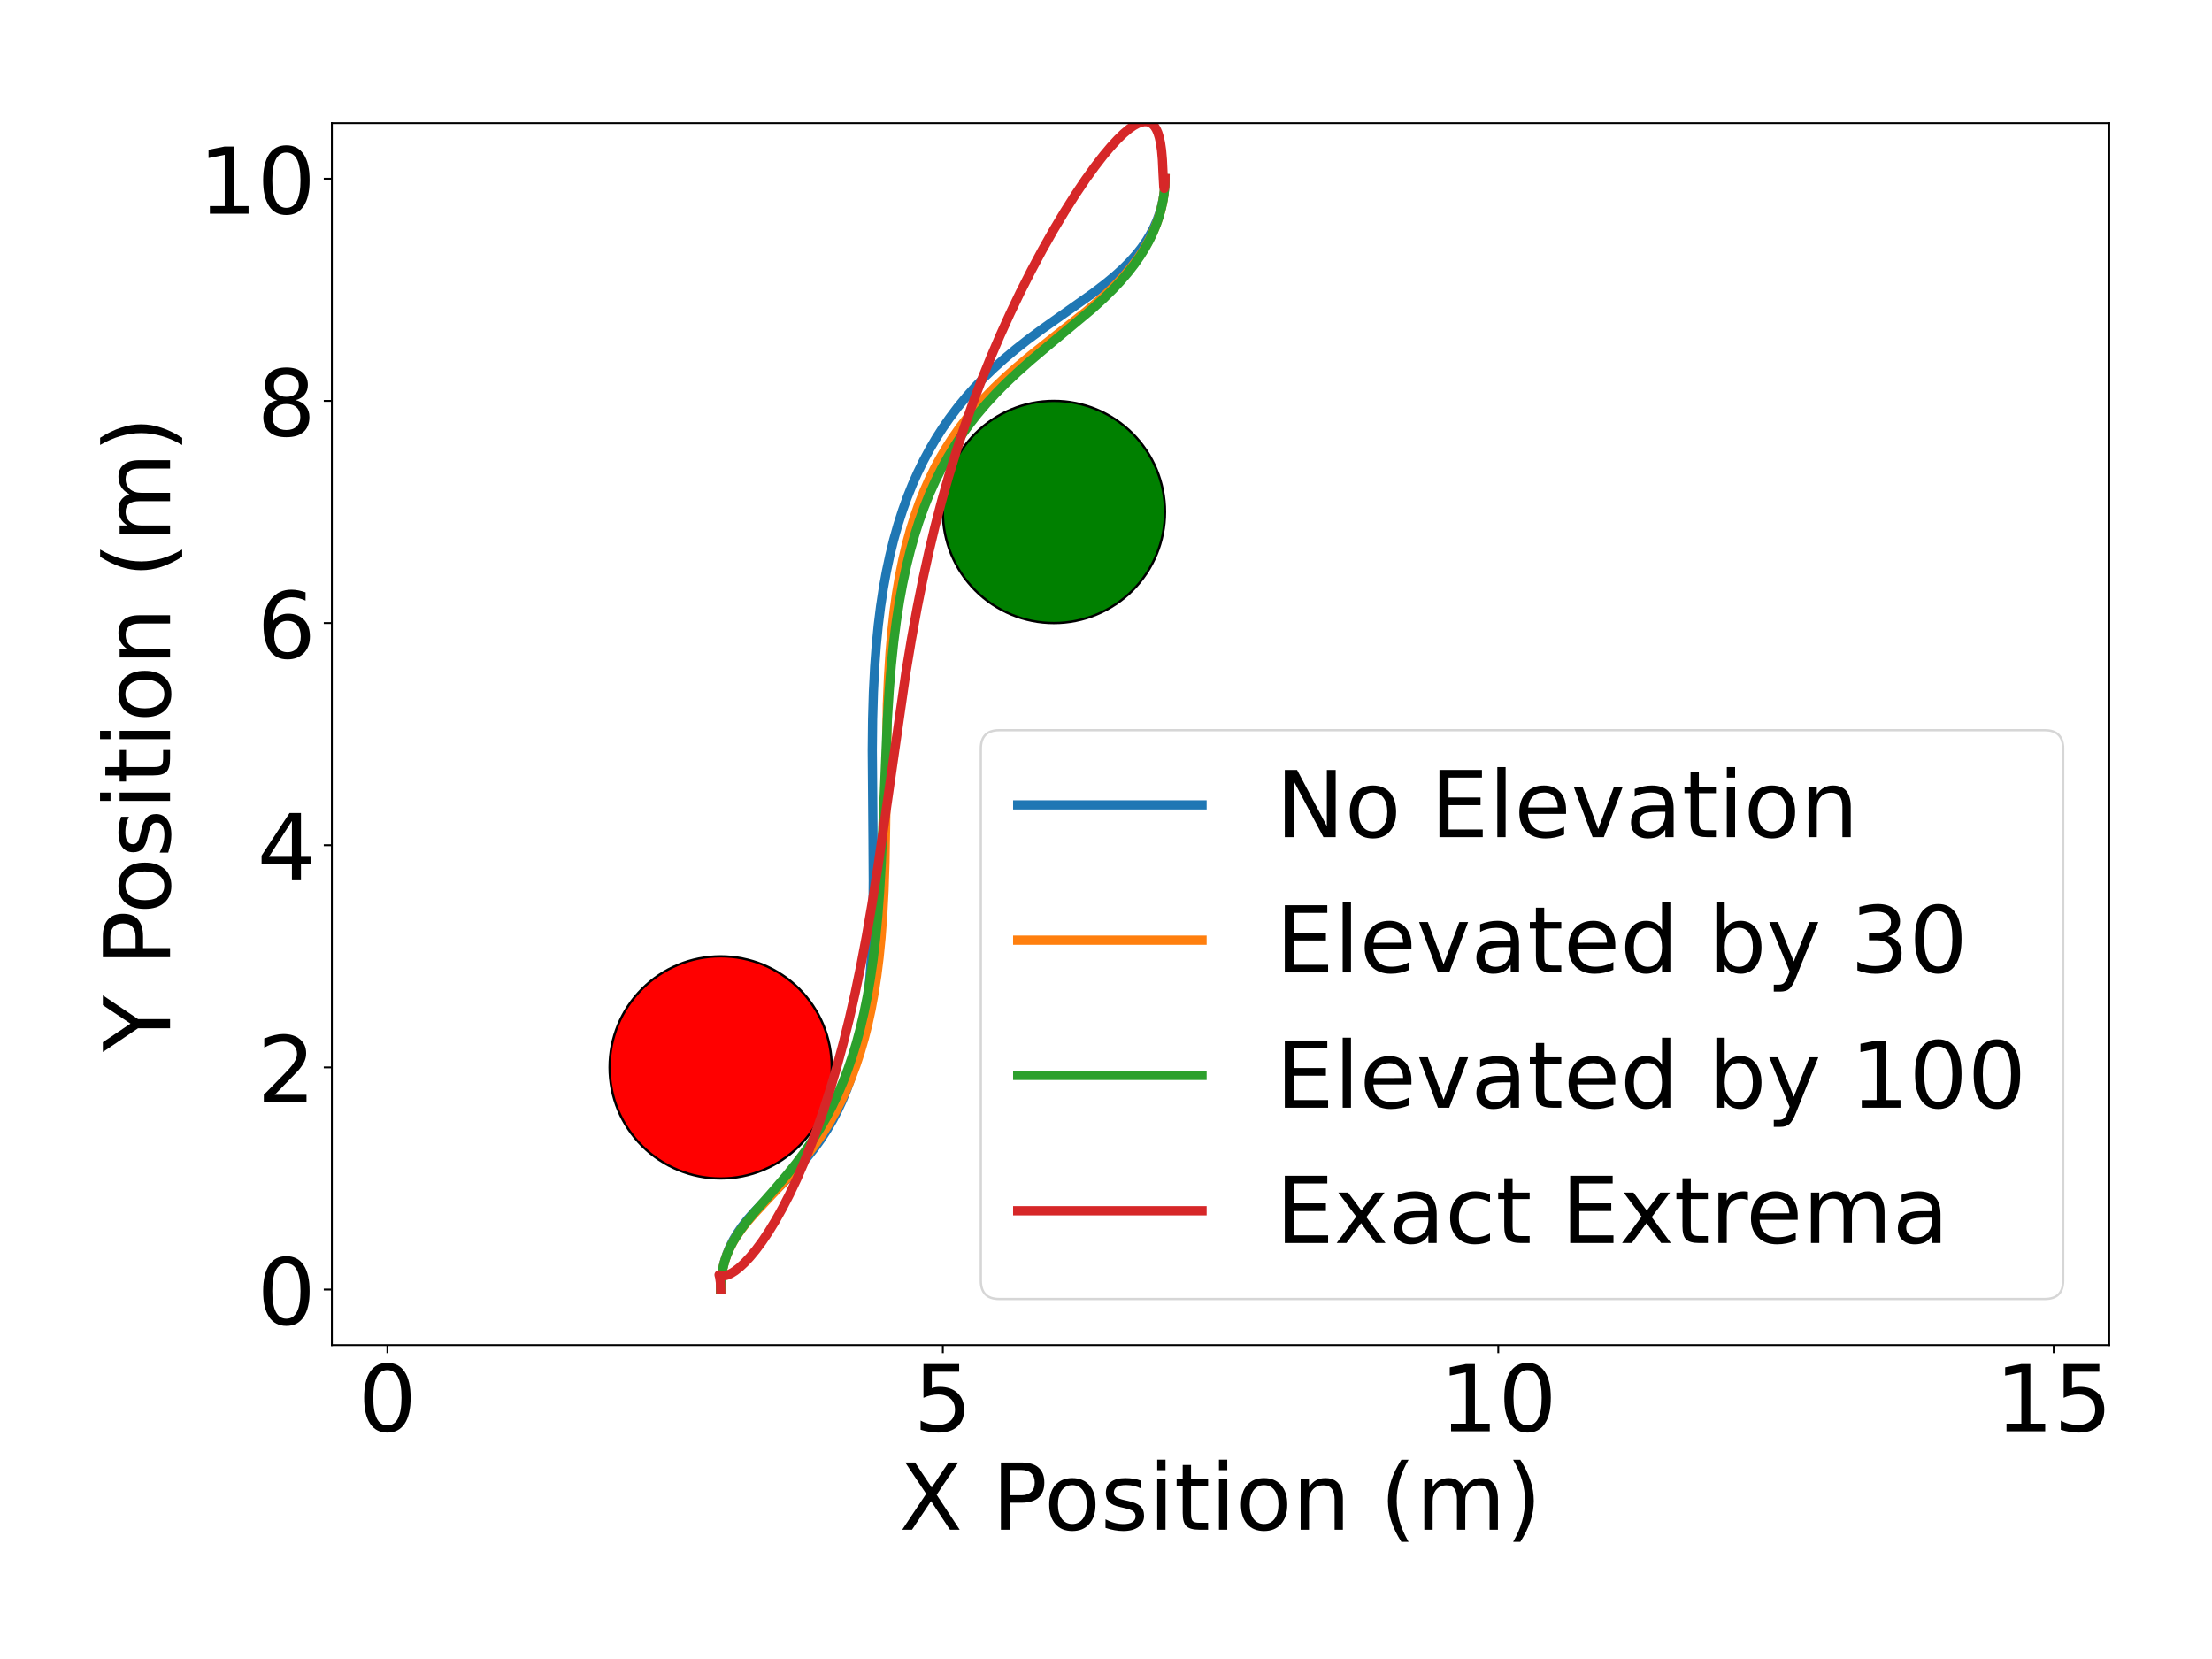 <?xml version="1.0" encoding="utf-8" standalone="no"?>
<!DOCTYPE svg PUBLIC "-//W3C//DTD SVG 1.1//EN"
  "http://www.w3.org/Graphics/SVG/1.1/DTD/svg11.dtd">
<!-- Created with matplotlib (https://matplotlib.org/) -->
<svg height="720pt" version="1.1" viewBox="0 0 959.976 720" width="959.976pt" xmlns="http://www.w3.org/2000/svg" xmlns:xlink="http://www.w3.org/1999/xlink">
 <defs>
  <style type="text/css">
*{stroke-linecap:butt;stroke-linejoin:round;}
  </style>
 </defs>
 <g id="figure_1">
  <g id="patch_1">
   <path d="M 0 720 
L 959.976 720 
L 959.976 0 
L 0 0 
z
" style="fill:#ffffff;"/>
  </g>
  <g id="axes_1">
   <g id="patch_2">
    <path d="M 144.02 583.759 
L 915.385 583.759 
L 915.385 53.446 
L 144.02 53.446 
z
" style="fill:#ffffff;"/>
   </g>
   <g id="patch_3">
    <path clip-path="url(#pd0bcc392cb)" d="M 312.756 511.444 
C 325.542 511.444 337.805 506.364 346.846 497.323 
C 355.887 488.283 360.966 476.019 360.966 463.233 
C 360.966 450.448 355.887 438.184 346.846 429.144 
C 337.805 420.103 325.542 415.023 312.756 415.023 
C 299.971 415.023 287.707 420.103 278.666 429.144 
C 269.626 438.184 264.546 450.448 264.546 463.233 
C 264.546 476.019 269.626 488.283 278.666 497.323 
C 287.707 506.364 299.971 511.444 312.756 511.444 
z
" style="fill:#ff0000;stroke:#000000;stroke-linejoin:miter;"/>
   </g>
   <g id="patch_4">
    <path clip-path="url(#pd0bcc392cb)" d="M 457.387 270.392 
C 470.173 270.392 482.436 265.312 491.477 256.272 
C 500.518 247.231 505.597 234.967 505.597 222.182 
C 505.597 209.396 500.518 197.133 491.477 188.092 
C 482.436 179.051 470.173 173.971 457.387 173.971 
C 444.602 173.971 432.338 179.051 423.297 188.092 
C 414.257 197.133 409.177 209.396 409.177 222.182 
C 409.177 234.967 414.257 247.231 423.297 256.272 
C 432.338 265.312 444.602 270.392 457.387 270.392 
z
" style="fill:#008000;stroke:#000000;stroke-linejoin:miter;"/>
   </g>
   <g id="matplotlib.axis_1">
    <g id="xtick_1">
     <g id="line2d_1">
      <defs>
       <path d="M 0 0 
L 0 3.5 
" id="mfa0527f2b1" style="stroke:#000000;stroke-width:0.8;"/>
      </defs>
      <g>
       <use style="stroke:#000000;stroke-width:0.8;" x="168.125" xlink:href="#mfa0527f2b1" y="583.759"/>
      </g>
     </g>
     <g id="text_1">
      <!-- 0 -->
      <defs>
       <path d="M 31.781 66.406 
Q 24.172 66.406 20.328 58.906 
Q 16.5 51.422 16.5 36.375 
Q 16.5 21.391 20.328 13.891 
Q 24.172 6.391 31.781 6.391 
Q 39.453 6.391 43.281 13.891 
Q 47.125 21.391 47.125 36.375 
Q 47.125 51.422 43.281 58.906 
Q 39.453 66.406 31.781 66.406 
z
M 31.781 74.219 
Q 44.047 74.219 50.516 64.516 
Q 56.984 54.828 56.984 36.375 
Q 56.984 17.969 50.516 8.266 
Q 44.047 -1.422 31.781 -1.422 
Q 19.531 -1.422 13.062 8.266 
Q 6.594 17.969 6.594 36.375 
Q 6.594 54.828 13.062 64.516 
Q 19.531 74.219 31.781 74.219 
z
" id="DejaVuSans-48"/>
      </defs>
      <g transform="translate(155.4 621.153)scale(0.4 -0.4)">
       <use xlink:href="#DejaVuSans-48"/>
      </g>
     </g>
    </g>
    <g id="xtick_2">
     <g id="line2d_2">
      <g>
       <use style="stroke:#000000;stroke-width:0.8;" x="409.177" xlink:href="#mfa0527f2b1" y="583.759"/>
      </g>
     </g>
     <g id="text_2">
      <!-- 5 -->
      <defs>
       <path d="M 10.797 72.906 
L 49.516 72.906 
L 49.516 64.594 
L 19.828 64.594 
L 19.828 46.734 
Q 21.969 47.469 24.109 47.828 
Q 26.266 48.188 28.422 48.188 
Q 40.625 48.188 47.75 41.5 
Q 54.891 34.812 54.891 23.391 
Q 54.891 11.625 47.562 5.094 
Q 40.234 -1.422 26.906 -1.422 
Q 22.312 -1.422 17.547 -0.641 
Q 12.797 0.141 7.719 1.703 
L 7.719 11.625 
Q 12.109 9.234 16.797 8.062 
Q 21.484 6.891 26.703 6.891 
Q 35.156 6.891 40.078 11.328 
Q 45.016 15.766 45.016 23.391 
Q 45.016 31 40.078 35.438 
Q 35.156 39.891 26.703 39.891 
Q 22.75 39.891 18.812 39.016 
Q 14.891 38.141 10.797 36.281 
z
" id="DejaVuSans-53"/>
      </defs>
      <g transform="translate(396.452 621.153)scale(0.4 -0.4)">
       <use xlink:href="#DejaVuSans-53"/>
      </g>
     </g>
    </g>
    <g id="xtick_3">
     <g id="line2d_3">
      <g>
       <use style="stroke:#000000;stroke-width:0.8;" x="650.228" xlink:href="#mfa0527f2b1" y="583.759"/>
      </g>
     </g>
     <g id="text_3">
      <!-- 10 -->
      <defs>
       <path d="M 12.406 8.297 
L 28.516 8.297 
L 28.516 63.922 
L 10.984 60.406 
L 10.984 69.391 
L 28.422 72.906 
L 38.281 72.906 
L 38.281 8.297 
L 54.391 8.297 
L 54.391 0 
L 12.406 0 
z
" id="DejaVuSans-49"/>
      </defs>
      <g transform="translate(624.778 621.153)scale(0.4 -0.4)">
       <use xlink:href="#DejaVuSans-49"/>
       <use x="63.623" xlink:href="#DejaVuSans-48"/>
      </g>
     </g>
    </g>
    <g id="xtick_4">
     <g id="line2d_4">
      <g>
       <use style="stroke:#000000;stroke-width:0.8;" x="891.28" xlink:href="#mfa0527f2b1" y="583.759"/>
      </g>
     </g>
     <g id="text_4">
      <!-- 15 -->
      <g transform="translate(865.83 621.153)scale(0.4 -0.4)">
       <use xlink:href="#DejaVuSans-49"/>
       <use x="63.623" xlink:href="#DejaVuSans-53"/>
      </g>
     </g>
    </g>
    <g id="text_5">
     <!-- X Position (m) -->
     <defs>
      <path d="M 6.297 72.906 
L 16.891 72.906 
L 35.016 45.797 
L 53.219 72.906 
L 63.812 72.906 
L 40.375 37.891 
L 65.375 0 
L 54.781 0 
L 34.281 31 
L 13.625 0 
L 2.984 0 
L 29 38.922 
z
" id="DejaVuSans-88"/>
      <path id="DejaVuSans-32"/>
      <path d="M 19.672 64.797 
L 19.672 37.406 
L 32.078 37.406 
Q 38.969 37.406 42.719 40.969 
Q 46.484 44.531 46.484 51.125 
Q 46.484 57.672 42.719 61.234 
Q 38.969 64.797 32.078 64.797 
z
M 9.812 72.906 
L 32.078 72.906 
Q 44.344 72.906 50.609 67.359 
Q 56.891 61.812 56.891 51.125 
Q 56.891 40.328 50.609 34.812 
Q 44.344 29.297 32.078 29.297 
L 19.672 29.297 
L 19.672 0 
L 9.812 0 
z
" id="DejaVuSans-80"/>
      <path d="M 30.609 48.391 
Q 23.391 48.391 19.188 42.75 
Q 14.984 37.109 14.984 27.297 
Q 14.984 17.484 19.156 11.844 
Q 23.344 6.203 30.609 6.203 
Q 37.797 6.203 41.984 11.859 
Q 46.188 17.531 46.188 27.297 
Q 46.188 37.016 41.984 42.703 
Q 37.797 48.391 30.609 48.391 
z
M 30.609 56 
Q 42.328 56 49.016 48.375 
Q 55.719 40.766 55.719 27.297 
Q 55.719 13.875 49.016 6.219 
Q 42.328 -1.422 30.609 -1.422 
Q 18.844 -1.422 12.172 6.219 
Q 5.516 13.875 5.516 27.297 
Q 5.516 40.766 12.172 48.375 
Q 18.844 56 30.609 56 
z
" id="DejaVuSans-111"/>
      <path d="M 44.281 53.078 
L 44.281 44.578 
Q 40.484 46.531 36.375 47.5 
Q 32.281 48.484 27.875 48.484 
Q 21.188 48.484 17.844 46.438 
Q 14.5 44.391 14.5 40.281 
Q 14.5 37.156 16.891 35.375 
Q 19.281 33.594 26.516 31.984 
L 29.594 31.297 
Q 39.156 29.25 43.188 25.516 
Q 47.219 21.781 47.219 15.094 
Q 47.219 7.469 41.188 3.016 
Q 35.156 -1.422 24.609 -1.422 
Q 20.219 -1.422 15.453 -0.562 
Q 10.688 0.297 5.422 2 
L 5.422 11.281 
Q 10.406 8.688 15.234 7.391 
Q 20.062 6.109 24.812 6.109 
Q 31.156 6.109 34.562 8.281 
Q 37.984 10.453 37.984 14.406 
Q 37.984 18.062 35.516 20.016 
Q 33.062 21.969 24.703 23.781 
L 21.578 24.516 
Q 13.234 26.266 9.516 29.906 
Q 5.812 33.547 5.812 39.891 
Q 5.812 47.609 11.281 51.797 
Q 16.75 56 26.812 56 
Q 31.781 56 36.172 55.266 
Q 40.578 54.547 44.281 53.078 
z
" id="DejaVuSans-115"/>
      <path d="M 9.422 54.688 
L 18.406 54.688 
L 18.406 0 
L 9.422 0 
z
M 9.422 75.984 
L 18.406 75.984 
L 18.406 64.594 
L 9.422 64.594 
z
" id="DejaVuSans-105"/>
      <path d="M 18.312 70.219 
L 18.312 54.688 
L 36.812 54.688 
L 36.812 47.703 
L 18.312 47.703 
L 18.312 18.016 
Q 18.312 11.328 20.141 9.422 
Q 21.969 7.516 27.594 7.516 
L 36.812 7.516 
L 36.812 0 
L 27.594 0 
Q 17.188 0 13.234 3.875 
Q 9.281 7.766 9.281 18.016 
L 9.281 47.703 
L 2.688 47.703 
L 2.688 54.688 
L 9.281 54.688 
L 9.281 70.219 
z
" id="DejaVuSans-116"/>
      <path d="M 54.891 33.016 
L 54.891 0 
L 45.906 0 
L 45.906 32.719 
Q 45.906 40.484 42.875 44.328 
Q 39.844 48.188 33.797 48.188 
Q 26.516 48.188 22.312 43.547 
Q 18.109 38.922 18.109 30.906 
L 18.109 0 
L 9.078 0 
L 9.078 54.688 
L 18.109 54.688 
L 18.109 46.188 
Q 21.344 51.125 25.703 53.562 
Q 30.078 56 35.797 56 
Q 45.219 56 50.047 50.172 
Q 54.891 44.344 54.891 33.016 
z
" id="DejaVuSans-110"/>
      <path d="M 31 75.875 
Q 24.469 64.656 21.281 53.656 
Q 18.109 42.672 18.109 31.391 
Q 18.109 20.125 21.312 9.062 
Q 24.516 -2 31 -13.188 
L 23.188 -13.188 
Q 15.875 -1.703 12.234 9.375 
Q 8.594 20.453 8.594 31.391 
Q 8.594 42.281 12.203 53.312 
Q 15.828 64.359 23.188 75.875 
z
" id="DejaVuSans-40"/>
      <path d="M 52 44.188 
Q 55.375 50.25 60.062 53.125 
Q 64.75 56 71.094 56 
Q 79.641 56 84.281 50.016 
Q 88.922 44.047 88.922 33.016 
L 88.922 0 
L 79.891 0 
L 79.891 32.719 
Q 79.891 40.578 77.094 44.375 
Q 74.312 48.188 68.609 48.188 
Q 61.625 48.188 57.562 43.547 
Q 53.516 38.922 53.516 30.906 
L 53.516 0 
L 44.484 0 
L 44.484 32.719 
Q 44.484 40.625 41.703 44.406 
Q 38.922 48.188 33.109 48.188 
Q 26.219 48.188 22.156 43.531 
Q 18.109 38.875 18.109 30.906 
L 18.109 0 
L 9.078 0 
L 9.078 54.688 
L 18.109 54.688 
L 18.109 46.188 
Q 21.188 51.219 25.484 53.609 
Q 29.781 56 35.688 56 
Q 41.656 56 45.828 52.969 
Q 50 49.953 52 44.188 
z
" id="DejaVuSans-109"/>
      <path d="M 8.016 75.875 
L 15.828 75.875 
Q 23.141 64.359 26.781 53.312 
Q 30.422 42.281 30.422 31.391 
Q 30.422 20.453 26.781 9.375 
Q 23.141 -1.703 15.828 -13.188 
L 8.016 -13.188 
Q 14.5 -2 17.703 9.062 
Q 20.906 20.125 20.906 31.391 
Q 20.906 42.672 17.703 53.656 
Q 14.5 64.656 8.016 75.875 
z
" id="DejaVuSans-41"/>
     </defs>
     <g transform="translate(390.346 663.865)scale(0.4 -0.4)">
      <use xlink:href="#DejaVuSans-88"/>
      <use x="68.506" xlink:href="#DejaVuSans-32"/>
      <use x="100.293" xlink:href="#DejaVuSans-80"/>
      <use x="156.971" xlink:href="#DejaVuSans-111"/>
      <use x="218.152" xlink:href="#DejaVuSans-115"/>
      <use x="270.252" xlink:href="#DejaVuSans-105"/>
      <use x="298.035" xlink:href="#DejaVuSans-116"/>
      <use x="337.244" xlink:href="#DejaVuSans-105"/>
      <use x="365.027" xlink:href="#DejaVuSans-111"/>
      <use x="426.209" xlink:href="#DejaVuSans-110"/>
      <use x="489.588" xlink:href="#DejaVuSans-32"/>
      <use x="521.375" xlink:href="#DejaVuSans-40"/>
      <use x="560.389" xlink:href="#DejaVuSans-109"/>
      <use x="657.801" xlink:href="#DejaVuSans-41"/>
     </g>
    </g>
   </g>
   <g id="matplotlib.axis_2">
    <g id="ytick_1">
     <g id="line2d_5">
      <defs>
       <path d="M 0 0 
L -3.5 0 
" id="mdcf5b702c3" style="stroke:#000000;stroke-width:0.8;"/>
      </defs>
      <g>
       <use style="stroke:#000000;stroke-width:0.8;" x="144.02" xlink:href="#mdcf5b702c3" y="559.654"/>
      </g>
     </g>
     <g id="text_6">
      <!-- 0 -->
      <g transform="translate(111.57 574.851)scale(0.4 -0.4)">
       <use xlink:href="#DejaVuSans-48"/>
      </g>
     </g>
    </g>
    <g id="ytick_2">
     <g id="line2d_6">
      <g>
       <use style="stroke:#000000;stroke-width:0.8;" x="144.02" xlink:href="#mdcf5b702c3" y="463.233"/>
      </g>
     </g>
     <g id="text_7">
      <!-- 2 -->
      <defs>
       <path d="M 19.188 8.297 
L 53.609 8.297 
L 53.609 0 
L 7.328 0 
L 7.328 8.297 
Q 12.938 14.109 22.625 23.891 
Q 32.328 33.688 34.812 36.531 
Q 39.547 41.844 41.422 45.531 
Q 43.312 49.219 43.312 52.781 
Q 43.312 58.594 39.234 62.25 
Q 35.156 65.922 28.609 65.922 
Q 23.969 65.922 18.812 64.312 
Q 13.672 62.703 7.812 59.422 
L 7.812 69.391 
Q 13.766 71.781 18.938 73 
Q 24.125 74.219 28.422 74.219 
Q 39.75 74.219 46.484 68.547 
Q 53.219 62.891 53.219 53.422 
Q 53.219 48.922 51.531 44.891 
Q 49.859 40.875 45.406 35.406 
Q 44.188 33.984 37.641 27.219 
Q 31.109 20.453 19.188 8.297 
z
" id="DejaVuSans-50"/>
      </defs>
      <g transform="translate(111.57 478.43)scale(0.4 -0.4)">
       <use xlink:href="#DejaVuSans-50"/>
      </g>
     </g>
    </g>
    <g id="ytick_3">
     <g id="line2d_7">
      <g>
       <use style="stroke:#000000;stroke-width:0.8;" x="144.02" xlink:href="#mdcf5b702c3" y="366.813"/>
      </g>
     </g>
     <g id="text_8">
      <!-- 4 -->
      <defs>
       <path d="M 37.797 64.312 
L 12.891 25.391 
L 37.797 25.391 
z
M 35.203 72.906 
L 47.609 72.906 
L 47.609 25.391 
L 58.016 25.391 
L 58.016 17.188 
L 47.609 17.188 
L 47.609 0 
L 37.797 0 
L 37.797 17.188 
L 4.891 17.188 
L 4.891 26.703 
z
" id="DejaVuSans-52"/>
      </defs>
      <g transform="translate(111.57 382.01)scale(0.4 -0.4)">
       <use xlink:href="#DejaVuSans-52"/>
      </g>
     </g>
    </g>
    <g id="ytick_4">
     <g id="line2d_8">
      <g>
       <use style="stroke:#000000;stroke-width:0.8;" x="144.02" xlink:href="#mdcf5b702c3" y="270.392"/>
      </g>
     </g>
     <g id="text_9">
      <!-- 6 -->
      <defs>
       <path d="M 33.016 40.375 
Q 26.375 40.375 22.484 35.828 
Q 18.609 31.297 18.609 23.391 
Q 18.609 15.531 22.484 10.953 
Q 26.375 6.391 33.016 6.391 
Q 39.656 6.391 43.531 10.953 
Q 47.406 15.531 47.406 23.391 
Q 47.406 31.297 43.531 35.828 
Q 39.656 40.375 33.016 40.375 
z
M 52.594 71.297 
L 52.594 62.312 
Q 48.875 64.062 45.094 64.984 
Q 41.312 65.922 37.594 65.922 
Q 27.828 65.922 22.672 59.328 
Q 17.531 52.734 16.797 39.406 
Q 19.672 43.656 24.016 45.922 
Q 28.375 48.188 33.594 48.188 
Q 44.578 48.188 50.953 41.516 
Q 57.328 34.859 57.328 23.391 
Q 57.328 12.156 50.688 5.359 
Q 44.047 -1.422 33.016 -1.422 
Q 20.359 -1.422 13.672 8.266 
Q 6.984 17.969 6.984 36.375 
Q 6.984 53.656 15.188 63.938 
Q 23.391 74.219 37.203 74.219 
Q 40.922 74.219 44.703 73.484 
Q 48.484 72.75 52.594 71.297 
z
" id="DejaVuSans-54"/>
      </defs>
      <g transform="translate(111.57 285.589)scale(0.4 -0.4)">
       <use xlink:href="#DejaVuSans-54"/>
      </g>
     </g>
    </g>
    <g id="ytick_5">
     <g id="line2d_9">
      <g>
       <use style="stroke:#000000;stroke-width:0.8;" x="144.02" xlink:href="#mdcf5b702c3" y="173.971"/>
      </g>
     </g>
     <g id="text_10">
      <!-- 8 -->
      <defs>
       <path d="M 31.781 34.625 
Q 24.75 34.625 20.719 30.859 
Q 16.703 27.094 16.703 20.516 
Q 16.703 13.922 20.719 10.156 
Q 24.75 6.391 31.781 6.391 
Q 38.812 6.391 42.859 10.172 
Q 46.922 13.969 46.922 20.516 
Q 46.922 27.094 42.891 30.859 
Q 38.875 34.625 31.781 34.625 
z
M 21.922 38.812 
Q 15.578 40.375 12.031 44.719 
Q 8.5 49.078 8.5 55.328 
Q 8.5 64.062 14.719 69.141 
Q 20.953 74.219 31.781 74.219 
Q 42.672 74.219 48.875 69.141 
Q 55.078 64.062 55.078 55.328 
Q 55.078 49.078 51.531 44.719 
Q 48 40.375 41.703 38.812 
Q 48.828 37.156 52.797 32.312 
Q 56.781 27.484 56.781 20.516 
Q 56.781 9.906 50.312 4.234 
Q 43.844 -1.422 31.781 -1.422 
Q 19.734 -1.422 13.25 4.234 
Q 6.781 9.906 6.781 20.516 
Q 6.781 27.484 10.781 32.312 
Q 14.797 37.156 21.922 38.812 
z
M 18.312 54.391 
Q 18.312 48.734 21.844 45.562 
Q 25.391 42.391 31.781 42.391 
Q 38.141 42.391 41.719 45.562 
Q 45.312 48.734 45.312 54.391 
Q 45.312 60.062 41.719 63.234 
Q 38.141 66.406 31.781 66.406 
Q 25.391 66.406 21.844 63.234 
Q 18.312 60.062 18.312 54.391 
z
" id="DejaVuSans-56"/>
      </defs>
      <g transform="translate(111.57 189.168)scale(0.4 -0.4)">
       <use xlink:href="#DejaVuSans-56"/>
      </g>
     </g>
    </g>
    <g id="ytick_6">
     <g id="line2d_10">
      <g>
       <use style="stroke:#000000;stroke-width:0.8;" x="144.02" xlink:href="#mdcf5b702c3" y="77.551"/>
      </g>
     </g>
     <g id="text_11">
      <!-- 10 -->
      <g transform="translate(86.12 92.748)scale(0.4 -0.4)">
       <use xlink:href="#DejaVuSans-49"/>
       <use x="63.623" xlink:href="#DejaVuSans-48"/>
      </g>
     </g>
    </g>
    <g id="text_12">
     <!-- Y Position (m) -->
     <defs>
      <path d="M -0.203 72.906 
L 10.406 72.906 
L 30.609 42.922 
L 50.688 72.906 
L 61.281 72.906 
L 35.5 34.719 
L 35.5 0 
L 25.594 0 
L 25.594 34.719 
z
" id="DejaVuSans-89"/>
     </defs>
     <g transform="translate(73.801 456.474)rotate(-90)scale(0.4 -0.4)">
      <use xlink:href="#DejaVuSans-89"/>
      <use x="61.084" xlink:href="#DejaVuSans-32"/>
      <use x="92.871" xlink:href="#DejaVuSans-80"/>
      <use x="149.549" xlink:href="#DejaVuSans-111"/>
      <use x="210.73" xlink:href="#DejaVuSans-115"/>
      <use x="262.83" xlink:href="#DejaVuSans-105"/>
      <use x="290.613" xlink:href="#DejaVuSans-116"/>
      <use x="329.822" xlink:href="#DejaVuSans-105"/>
      <use x="357.605" xlink:href="#DejaVuSans-111"/>
      <use x="418.787" xlink:href="#DejaVuSans-110"/>
      <use x="482.166" xlink:href="#DejaVuSans-32"/>
      <use x="513.953" xlink:href="#DejaVuSans-40"/>
      <use x="552.967" xlink:href="#DejaVuSans-109"/>
      <use x="650.379" xlink:href="#DejaVuSans-41"/>
     </g>
    </g>
   </g>
   <g id="line2d_11">
    <path clip-path="url(#pd0bcc392cb)" d="M 312.756 559.654 
L 312.881 556.21 
L 313.242 552.928 
L 313.817 549.803 
L 314.589 546.831 
L 315.541 544.004 
L 316.807 540.987 
L 318.26 538.126 
L 319.881 535.407 
L 321.857 532.527 
L 324.216 529.503 
L 326.976 526.332 
L 330.646 522.485 
L 336.6 516.637 
L 343.272 510.014 
L 347.26 505.757 
L 350.651 501.826 
L 353.696 497.962 
L 356.392 494.198 
L 358.98 490.203 
L 361.443 485.96 
L 363.562 481.878 
L 365.556 477.575 
L 367.418 473.044 
L 369.141 468.283 
L 370.721 463.29 
L 372.155 458.064 
L 373.561 452.049 
L 374.788 445.76 
L 375.84 439.203 
L 376.792 431.755 
L 377.551 424.013 
L 378.17 415.313 
L 378.623 405.608 
L 378.896 394.861 
L 378.992 382.301 
L 378.882 364.792 
L 378.562 325.56 
L 378.708 312.143 
L 379.051 300.383 
L 379.598 289.524 
L 380.27 280.341 
L 381.153 271.3 
L 382.163 263.16 
L 383.379 255.181 
L 384.672 248.08 
L 386.15 241.138 
L 387.818 234.366 
L 389.68 227.774 
L 391.737 221.372 
L 393.755 215.779 
L 395.931 210.351 
L 398.261 205.092 
L 400.743 200.007 
L 403.373 195.096 
L 406.145 190.362 
L 409.052 185.805 
L 412.088 181.424 
L 415.602 176.762 
L 419.252 172.313 
L 423.024 168.071 
L 426.903 164.028 
L 431.274 159.803 
L 435.733 155.796 
L 440.671 151.654 
L 446.068 147.411 
L 452.307 142.784 
L 460.939 136.682 
L 474.236 127.288 
L 479.671 123.147 
L 483.767 119.762 
L 487.296 116.567 
L 490.297 113.564 
L 493.083 110.447 
L 495.392 107.53 
L 497.5 104.497 
L 499.195 101.697 
L 500.713 98.795 
L 502.045 95.789 
L 503.181 92.68 
L 504.111 89.47 
L 504.827 86.164 
L 505.315 82.772 
L 505.566 79.307 
L 505.597 77.551 
L 505.597 77.551 
" style="fill:none;stroke:#1f77b4;stroke-linecap:square;stroke-width:4;"/>
   </g>
   <g id="line2d_12">
    <path clip-path="url(#pd0bcc392cb)" d="M 312.756 559.654 
L 312.865 556.462 
L 313.171 553.488 
L 313.717 550.402 
L 314.46 547.508 
L 315.384 544.771 
L 316.6 541.905 
L 318.017 539.157 
L 319.631 536.492 
L 321.61 533.643 
L 324.002 530.582 
L 327.065 527.026 
L 331.608 522.128 
L 342.962 510.021 
L 347.341 504.941 
L 350.91 500.476 
L 354.173 496.058 
L 357.107 491.741 
L 359.961 487.156 
L 362.713 482.291 
L 365.107 477.618 
L 367.384 472.703 
L 369.532 467.544 
L 371.54 462.139 
L 373.399 456.489 
L 375.104 450.598 
L 376.65 444.47 
L 378.036 438.112 
L 379.376 430.863 
L 380.527 423.359 
L 381.497 415.617 
L 382.359 406.918 
L 383.082 397.228 
L 383.646 386.522 
L 384.066 374.005 
L 384.34 358.854 
L 385.091 305.696 
L 385.586 293.904 
L 386.264 283.114 
L 387.044 274.068 
L 388.029 265.236 
L 389.13 257.348 
L 390.433 249.677 
L 391.801 242.902 
L 393.35 236.326 
L 395.084 229.957 
L 397.006 223.801 
L 398.898 218.445 
L 400.942 213.267 
L 403.136 208.268 
L 405.479 203.447 
L 407.966 198.802 
L 410.592 194.332 
L 413.353 190.033 
L 416.568 185.45 
L 419.931 181.065 
L 423.428 176.868 
L 427.415 172.455 
L 431.532 168.241 
L 436.146 163.847 
L 441.259 159.298 
L 447.258 154.276 
L 454.916 148.173 
L 471.447 135.1 
L 476.995 130.368 
L 481.22 126.492 
L 484.892 122.847 
L 488.342 119.096 
L 491.264 115.583 
L 493.7 112.335 
L 495.939 109.002 
L 497.968 105.587 
L 499.775 102.097 
L 501.349 98.542 
L 502.681 94.938 
L 503.765 91.306 
L 504.596 87.674 
L 505.175 84.079 
L 505.506 80.564 
L 505.597 77.551 
L 505.597 77.551 
" style="fill:none;stroke:#ff7f0e;stroke-linecap:square;stroke-width:4;"/>
   </g>
   <g id="line2d_13">
    <path clip-path="url(#pd0bcc392cb)" d="M 312.756 559.654 
L 312.872 556.358 
L 313.198 553.301 
L 313.712 550.437 
L 314.476 547.464 
L 315.437 544.637 
L 316.589 541.917 
L 318.06 539.033 
L 319.754 536.2 
L 321.834 533.147 
L 324.544 529.591 
L 328.203 525.194 
L 335.636 516.728 
L 341.495 509.876 
L 345.699 504.618 
L 349.394 499.634 
L 352.793 494.656 
L 355.865 489.741 
L 358.601 484.952 
L 361.237 479.882 
L 363.755 474.524 
L 365.927 469.4 
L 367.977 464.032 
L 369.895 458.422 
L 371.676 452.57 
L 373.316 446.481 
L 374.953 439.516 
L 376.416 432.28 
L 377.708 424.787 
L 378.93 416.336 
L 379.969 407.619 
L 380.906 397.905 
L 381.724 387.167 
L 382.462 374.606 
L 383.21 357.779 
L 385.096 312.373 
L 385.907 299.622 
L 386.811 288.665 
L 387.848 278.701 
L 388.998 269.716 
L 390.352 260.962 
L 391.786 253.159 
L 393.413 245.583 
L 395.066 238.906 
L 396.89 232.436 
L 398.886 226.18 
L 401.056 220.143 
L 403.397 214.327 
L 405.908 208.735 
L 408.585 203.365 
L 411.422 198.215 
L 414.412 193.281 
L 417.548 188.557 
L 420.819 184.037 
L 424.216 179.71 
L 428.083 175.161 
L 432.071 170.819 
L 436.537 166.295 
L 441.483 161.616 
L 447.285 156.459 
L 454.305 150.532 
L 474.013 134.078 
L 478.929 129.586 
L 482.932 125.651 
L 486.398 121.956 
L 489.645 118.163 
L 492.385 114.624 
L 494.904 110.996 
L 496.969 107.657 
L 498.829 104.253 
L 500.475 100.794 
L 501.898 97.293 
L 503.091 93.768 
L 504.05 90.243 
L 504.775 86.749 
L 505.268 83.324 
L 505.536 80.013 
L 505.597 77.551 
L 505.597 77.551 
" style="fill:none;stroke:#2ca02c;stroke-linecap:square;stroke-width:4;"/>
   </g>
   <g id="line2d_14">
    <path clip-path="url(#pd0bcc392cb)" d="M 312.756 559.654 
L 312.641 556.604 
L 312.349 554.431 
L 312.054 553.27 
L 312.238 553.385 
L 312.893 553.661 
L 313.669 553.757 
L 314.626 553.663 
L 315.833 553.315 
L 317.292 552.639 
L 319 551.57 
L 320.946 550.054 
L 323.117 548.046 
L 325.493 545.509 
L 328.053 542.417 
L 330.77 538.753 
L 333.617 534.508 
L 336.565 529.683 
L 339.586 524.284 
L 342.65 518.325 
L 345.728 511.826 
L 348.793 504.811 
L 351.821 497.31 
L 354.789 489.355 
L 357.675 480.98 
L 360.464 472.222 
L 363.142 463.119 
L 365.947 452.751 
L 368.596 442.062 
L 371.085 431.1 
L 373.621 418.884 
L 375.978 406.456 
L 378.346 392.813 
L 380.875 376.916 
L 383.692 357.728 
L 393.125 291.997 
L 395.544 277.413 
L 397.986 263.991 
L 400.439 251.713 
L 403.106 239.552 
L 405.752 228.514 
L 408.601 217.591 
L 411.658 206.793 
L 414.922 196.132 
L 418.39 185.624 
L 422.053 175.288 
L 425.897 165.144 
L 429.905 155.217 
L 434.056 145.535 
L 438.325 136.129 
L 442.684 127.032 
L 447.505 117.505 
L 452.353 108.44 
L 457.184 99.89 
L 461.953 91.907 
L 466.612 84.545 
L 471.118 77.855 
L 475.078 72.354 
L 478.843 67.491 
L 482.074 63.649 
L 485.104 60.375 
L 487.647 57.926 
L 490.006 55.953 
L 491.943 54.601 
L 493.727 53.624 
L 495.161 53.073 
L 496.477 52.802 
L 497.675 52.801 
L 498.61 53.01 
L 499.462 53.404 
L 500.353 54.088 
L 501.138 54.997 
L 501.822 56.116 
L 502.488 57.626 
L 503.1 59.581 
L 503.63 62.01 
L 504.088 65.174 
L 504.451 69.296 
L 504.744 75.519 
L 505.054 81.199 
L 505.223 81.751 
L 505.237 81.748 
L 505.322 81.59 
L 505.459 80.773 
L 505.584 78.666 
L 505.597 77.551 
L 505.597 77.551 
" style="fill:none;stroke:#d62728;stroke-linecap:square;stroke-width:4;"/>
   </g>
   <g id="patch_5">
    <path d="M 144.02 583.759 
L 144.02 53.446 
" style="fill:none;stroke:#000000;stroke-linecap:square;stroke-linejoin:miter;stroke-width:0.8;"/>
   </g>
   <g id="patch_6">
    <path d="M 915.385 583.759 
L 915.385 53.446 
" style="fill:none;stroke:#000000;stroke-linecap:square;stroke-linejoin:miter;stroke-width:0.8;"/>
   </g>
   <g id="patch_7">
    <path d="M 144.02 583.759 
L 915.385 583.759 
" style="fill:none;stroke:#000000;stroke-linecap:square;stroke-linejoin:miter;stroke-width:0.8;"/>
   </g>
   <g id="patch_8">
    <path d="M 144.02 53.446 
L 915.385 53.446 
" style="fill:none;stroke:#000000;stroke-linecap:square;stroke-linejoin:miter;stroke-width:0.8;"/>
   </g>
   <g id="legend_1">
    <g id="patch_9">
     <path d="M 433.666 563.759 
L 887.385 563.759 
Q 895.385 563.759 895.385 555.759 
L 895.385 324.909 
Q 895.385 316.909 887.385 316.909 
L 433.666 316.909 
Q 425.666 316.909 425.666 324.909 
L 425.666 555.759 
Q 425.666 563.759 433.666 563.759 
z
" style="fill:#ffffff;opacity:0.8;stroke:#cccccc;stroke-linejoin:miter;"/>
    </g>
    <g id="line2d_15">
     <path d="M 441.666 349.303 
L 521.666 349.303 
" style="fill:none;stroke:#1f77b4;stroke-linecap:square;stroke-width:4;"/>
    </g>
    <g id="line2d_16"/>
    <g id="text_13">
     <!-- No Elevation -->
     <defs>
      <path d="M 9.812 72.906 
L 23.094 72.906 
L 55.422 11.922 
L 55.422 72.906 
L 64.984 72.906 
L 64.984 0 
L 51.703 0 
L 19.391 60.984 
L 19.391 0 
L 9.812 0 
z
" id="DejaVuSans-78"/>
      <path d="M 9.812 72.906 
L 55.906 72.906 
L 55.906 64.594 
L 19.672 64.594 
L 19.672 43.016 
L 54.391 43.016 
L 54.391 34.719 
L 19.672 34.719 
L 19.672 8.297 
L 56.781 8.297 
L 56.781 0 
L 9.812 0 
z
" id="DejaVuSans-69"/>
      <path d="M 9.422 75.984 
L 18.406 75.984 
L 18.406 0 
L 9.422 0 
z
" id="DejaVuSans-108"/>
      <path d="M 56.203 29.594 
L 56.203 25.203 
L 14.891 25.203 
Q 15.484 15.922 20.484 11.062 
Q 25.484 6.203 34.422 6.203 
Q 39.594 6.203 44.453 7.469 
Q 49.312 8.734 54.109 11.281 
L 54.109 2.781 
Q 49.266 0.734 44.188 -0.344 
Q 39.109 -1.422 33.891 -1.422 
Q 20.797 -1.422 13.156 6.188 
Q 5.516 13.812 5.516 26.812 
Q 5.516 40.234 12.766 48.109 
Q 20.016 56 32.328 56 
Q 43.359 56 49.781 48.891 
Q 56.203 41.797 56.203 29.594 
z
M 47.219 32.234 
Q 47.125 39.594 43.094 43.984 
Q 39.062 48.391 32.422 48.391 
Q 24.906 48.391 20.391 44.141 
Q 15.875 39.891 15.188 32.172 
z
" id="DejaVuSans-101"/>
      <path d="M 2.984 54.688 
L 12.5 54.688 
L 29.594 8.797 
L 46.688 54.688 
L 56.203 54.688 
L 35.688 0 
L 23.484 0 
z
" id="DejaVuSans-118"/>
      <path d="M 34.281 27.484 
Q 23.391 27.484 19.188 25 
Q 14.984 22.516 14.984 16.5 
Q 14.984 11.719 18.141 8.906 
Q 21.297 6.109 26.703 6.109 
Q 34.188 6.109 38.703 11.406 
Q 43.219 16.703 43.219 25.484 
L 43.219 27.484 
z
M 52.203 31.203 
L 52.203 0 
L 43.219 0 
L 43.219 8.297 
Q 40.141 3.328 35.547 0.953 
Q 30.953 -1.422 24.312 -1.422 
Q 15.922 -1.422 10.953 3.297 
Q 6 8.016 6 15.922 
Q 6 25.141 12.172 29.828 
Q 18.359 34.516 30.609 34.516 
L 43.219 34.516 
L 43.219 35.406 
Q 43.219 41.609 39.141 45 
Q 35.062 48.391 27.688 48.391 
Q 23 48.391 18.547 47.266 
Q 14.109 46.141 10.016 43.891 
L 10.016 52.203 
Q 14.938 54.109 19.578 55.047 
Q 24.219 56 28.609 56 
Q 40.484 56 46.344 49.844 
Q 52.203 43.703 52.203 31.203 
z
" id="DejaVuSans-97"/>
     </defs>
     <g transform="translate(553.666 363.303)scale(0.4 -0.4)">
      <use xlink:href="#DejaVuSans-78"/>
      <use x="74.805" xlink:href="#DejaVuSans-111"/>
      <use x="135.986" xlink:href="#DejaVuSans-32"/>
      <use x="167.773" xlink:href="#DejaVuSans-69"/>
      <use x="230.957" xlink:href="#DejaVuSans-108"/>
      <use x="258.74" xlink:href="#DejaVuSans-101"/>
      <use x="320.264" xlink:href="#DejaVuSans-118"/>
      <use x="379.443" xlink:href="#DejaVuSans-97"/>
      <use x="440.723" xlink:href="#DejaVuSans-116"/>
      <use x="479.932" xlink:href="#DejaVuSans-105"/>
      <use x="507.715" xlink:href="#DejaVuSans-111"/>
      <use x="568.896" xlink:href="#DejaVuSans-110"/>
     </g>
    </g>
    <g id="line2d_17">
     <path d="M 441.666 408.015 
L 521.666 408.015 
" style="fill:none;stroke:#ff7f0e;stroke-linecap:square;stroke-width:4;"/>
    </g>
    <g id="line2d_18"/>
    <g id="text_14">
     <!-- Elevated by 30 -->
     <defs>
      <path d="M 45.406 46.391 
L 45.406 75.984 
L 54.391 75.984 
L 54.391 0 
L 45.406 0 
L 45.406 8.203 
Q 42.578 3.328 38.25 0.953 
Q 33.938 -1.422 27.875 -1.422 
Q 17.969 -1.422 11.734 6.484 
Q 5.516 14.406 5.516 27.297 
Q 5.516 40.188 11.734 48.094 
Q 17.969 56 27.875 56 
Q 33.938 56 38.25 53.625 
Q 42.578 51.266 45.406 46.391 
z
M 14.797 27.297 
Q 14.797 17.391 18.875 11.75 
Q 22.953 6.109 30.078 6.109 
Q 37.203 6.109 41.297 11.75 
Q 45.406 17.391 45.406 27.297 
Q 45.406 37.203 41.297 42.844 
Q 37.203 48.484 30.078 48.484 
Q 22.953 48.484 18.875 42.844 
Q 14.797 37.203 14.797 27.297 
z
" id="DejaVuSans-100"/>
      <path d="M 48.688 27.297 
Q 48.688 37.203 44.609 42.844 
Q 40.531 48.484 33.406 48.484 
Q 26.266 48.484 22.188 42.844 
Q 18.109 37.203 18.109 27.297 
Q 18.109 17.391 22.188 11.75 
Q 26.266 6.109 33.406 6.109 
Q 40.531 6.109 44.609 11.75 
Q 48.688 17.391 48.688 27.297 
z
M 18.109 46.391 
Q 20.953 51.266 25.266 53.625 
Q 29.594 56 35.594 56 
Q 45.562 56 51.781 48.094 
Q 58.016 40.188 58.016 27.297 
Q 58.016 14.406 51.781 6.484 
Q 45.562 -1.422 35.594 -1.422 
Q 29.594 -1.422 25.266 0.953 
Q 20.953 3.328 18.109 8.203 
L 18.109 0 
L 9.078 0 
L 9.078 75.984 
L 18.109 75.984 
z
" id="DejaVuSans-98"/>
      <path d="M 32.172 -5.078 
Q 28.375 -14.844 24.75 -17.812 
Q 21.141 -20.797 15.094 -20.797 
L 7.906 -20.797 
L 7.906 -13.281 
L 13.188 -13.281 
Q 16.891 -13.281 18.938 -11.516 
Q 21 -9.766 23.484 -3.219 
L 25.094 0.875 
L 2.984 54.688 
L 12.5 54.688 
L 29.594 11.922 
L 46.688 54.688 
L 56.203 54.688 
z
" id="DejaVuSans-121"/>
      <path d="M 40.578 39.312 
Q 47.656 37.797 51.625 33 
Q 55.609 28.219 55.609 21.188 
Q 55.609 10.406 48.188 4.484 
Q 40.766 -1.422 27.094 -1.422 
Q 22.516 -1.422 17.656 -0.516 
Q 12.797 0.391 7.625 2.203 
L 7.625 11.719 
Q 11.719 9.328 16.594 8.109 
Q 21.484 6.891 26.812 6.891 
Q 36.078 6.891 40.938 10.547 
Q 45.797 14.203 45.797 21.188 
Q 45.797 27.641 41.281 31.266 
Q 36.766 34.906 28.719 34.906 
L 20.219 34.906 
L 20.219 43.016 
L 29.109 43.016 
Q 36.375 43.016 40.234 45.922 
Q 44.094 48.828 44.094 54.297 
Q 44.094 59.906 40.109 62.906 
Q 36.141 65.922 28.719 65.922 
Q 24.656 65.922 20.016 65.031 
Q 15.375 64.156 9.812 62.312 
L 9.812 71.094 
Q 15.438 72.656 20.344 73.438 
Q 25.25 74.219 29.594 74.219 
Q 40.828 74.219 47.359 69.109 
Q 53.906 64.016 53.906 55.328 
Q 53.906 49.266 50.438 45.094 
Q 46.969 40.922 40.578 39.312 
z
" id="DejaVuSans-51"/>
     </defs>
     <g transform="translate(553.666 422.015)scale(0.4 -0.4)">
      <use xlink:href="#DejaVuSans-69"/>
      <use x="63.184" xlink:href="#DejaVuSans-108"/>
      <use x="90.967" xlink:href="#DejaVuSans-101"/>
      <use x="152.49" xlink:href="#DejaVuSans-118"/>
      <use x="211.67" xlink:href="#DejaVuSans-97"/>
      <use x="272.949" xlink:href="#DejaVuSans-116"/>
      <use x="312.158" xlink:href="#DejaVuSans-101"/>
      <use x="373.682" xlink:href="#DejaVuSans-100"/>
      <use x="437.158" xlink:href="#DejaVuSans-32"/>
      <use x="468.945" xlink:href="#DejaVuSans-98"/>
      <use x="532.422" xlink:href="#DejaVuSans-121"/>
      <use x="591.602" xlink:href="#DejaVuSans-32"/>
      <use x="623.389" xlink:href="#DejaVuSans-51"/>
      <use x="687.012" xlink:href="#DejaVuSans-48"/>
     </g>
    </g>
    <g id="line2d_19">
     <path d="M 441.666 466.728 
L 521.666 466.728 
" style="fill:none;stroke:#2ca02c;stroke-linecap:square;stroke-width:4;"/>
    </g>
    <g id="line2d_20"/>
    <g id="text_15">
     <!-- Elevated by 100 -->
     <g transform="translate(553.666 480.728)scale(0.4 -0.4)">
      <use xlink:href="#DejaVuSans-69"/>
      <use x="63.184" xlink:href="#DejaVuSans-108"/>
      <use x="90.967" xlink:href="#DejaVuSans-101"/>
      <use x="152.49" xlink:href="#DejaVuSans-118"/>
      <use x="211.67" xlink:href="#DejaVuSans-97"/>
      <use x="272.949" xlink:href="#DejaVuSans-116"/>
      <use x="312.158" xlink:href="#DejaVuSans-101"/>
      <use x="373.682" xlink:href="#DejaVuSans-100"/>
      <use x="437.158" xlink:href="#DejaVuSans-32"/>
      <use x="468.945" xlink:href="#DejaVuSans-98"/>
      <use x="532.422" xlink:href="#DejaVuSans-121"/>
      <use x="591.602" xlink:href="#DejaVuSans-32"/>
      <use x="623.389" xlink:href="#DejaVuSans-49"/>
      <use x="687.012" xlink:href="#DejaVuSans-48"/>
      <use x="750.635" xlink:href="#DejaVuSans-48"/>
     </g>
    </g>
    <g id="line2d_21">
     <path d="M 441.666 525.44 
L 521.666 525.44 
" style="fill:none;stroke:#d62728;stroke-linecap:square;stroke-width:4;"/>
    </g>
    <g id="line2d_22"/>
    <g id="text_16">
     <!-- Exact Extrema -->
     <defs>
      <path d="M 54.891 54.688 
L 35.109 28.078 
L 55.906 0 
L 45.312 0 
L 29.391 21.484 
L 13.484 0 
L 2.875 0 
L 24.125 28.609 
L 4.688 54.688 
L 15.281 54.688 
L 29.781 35.203 
L 44.281 54.688 
z
" id="DejaVuSans-120"/>
      <path d="M 48.781 52.594 
L 48.781 44.188 
Q 44.969 46.297 41.141 47.344 
Q 37.312 48.391 33.406 48.391 
Q 24.656 48.391 19.812 42.844 
Q 14.984 37.312 14.984 27.297 
Q 14.984 17.281 19.812 11.734 
Q 24.656 6.203 33.406 6.203 
Q 37.312 6.203 41.141 7.25 
Q 44.969 8.297 48.781 10.406 
L 48.781 2.094 
Q 45.016 0.344 40.984 -0.531 
Q 36.969 -1.422 32.422 -1.422 
Q 20.062 -1.422 12.781 6.344 
Q 5.516 14.109 5.516 27.297 
Q 5.516 40.672 12.859 48.328 
Q 20.219 56 33.016 56 
Q 37.156 56 41.109 55.141 
Q 45.062 54.297 48.781 52.594 
z
" id="DejaVuSans-99"/>
      <path d="M 41.109 46.297 
Q 39.594 47.172 37.812 47.578 
Q 36.031 48 33.891 48 
Q 26.266 48 22.188 43.047 
Q 18.109 38.094 18.109 28.812 
L 18.109 0 
L 9.078 0 
L 9.078 54.688 
L 18.109 54.688 
L 18.109 46.188 
Q 20.953 51.172 25.484 53.578 
Q 30.031 56 36.531 56 
Q 37.453 56 38.578 55.875 
Q 39.703 55.766 41.062 55.516 
z
" id="DejaVuSans-114"/>
     </defs>
     <g transform="translate(553.666 539.44)scale(0.4 -0.4)">
      <use xlink:href="#DejaVuSans-69"/>
      <use x="63.184" xlink:href="#DejaVuSans-120"/>
      <use x="122.363" xlink:href="#DejaVuSans-97"/>
      <use x="183.643" xlink:href="#DejaVuSans-99"/>
      <use x="238.623" xlink:href="#DejaVuSans-116"/>
      <use x="277.832" xlink:href="#DejaVuSans-32"/>
      <use x="309.619" xlink:href="#DejaVuSans-69"/>
      <use x="372.803" xlink:href="#DejaVuSans-120"/>
      <use x="431.982" xlink:href="#DejaVuSans-116"/>
      <use x="471.191" xlink:href="#DejaVuSans-114"/>
      <use x="510.055" xlink:href="#DejaVuSans-101"/>
      <use x="571.578" xlink:href="#DejaVuSans-109"/>
      <use x="668.99" xlink:href="#DejaVuSans-97"/>
     </g>
    </g>
   </g>
  </g>
 </g>
 <defs>
  <clipPath id="pd0bcc392cb">
   <rect height="530.314" width="771.365" x="144.02" y="53.446"/>
  </clipPath>
 </defs>
</svg>
